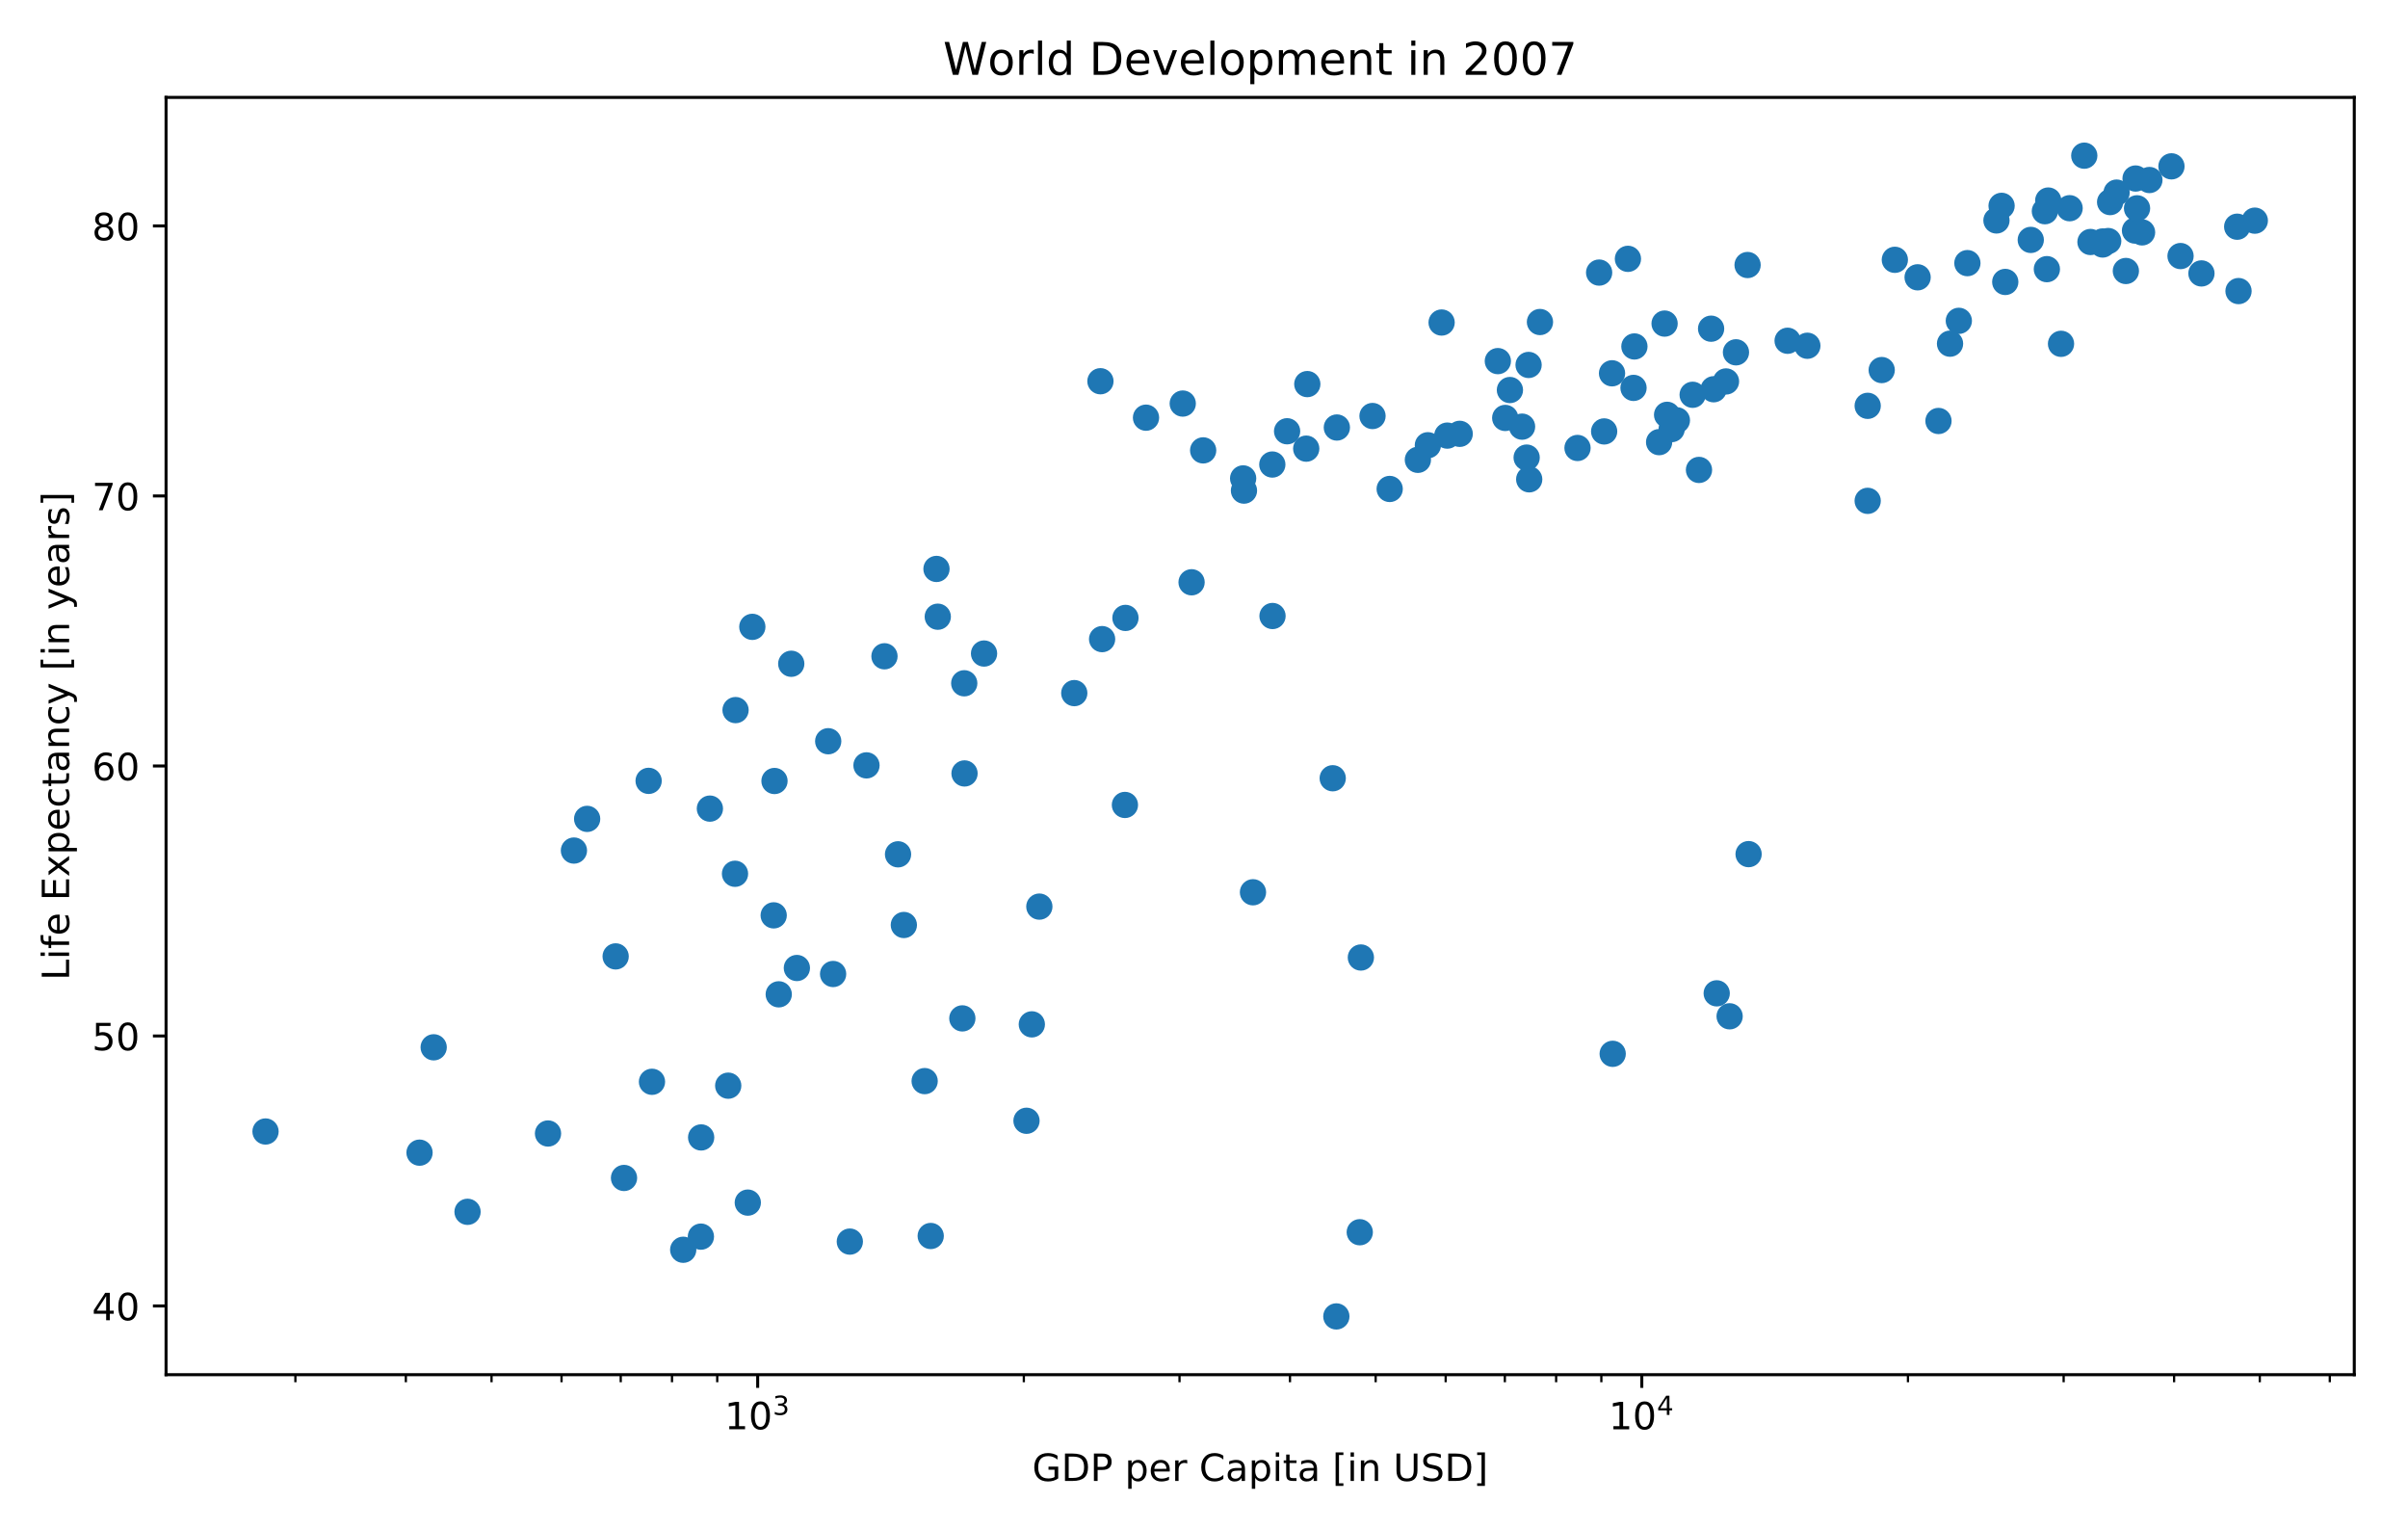 <?xml version="1.0" encoding="utf-8" standalone="no"?>
<!DOCTYPE svg PUBLIC "-//W3C//DTD SVG 1.1//EN"
  "http://www.w3.org/Graphics/SVG/1.1/DTD/svg11.dtd">
<!-- Created with matplotlib (http://matplotlib.org/) -->
<svg height="407pt" version="1.1" viewBox="0 0 641 407" width="641pt" xmlns="http://www.w3.org/2000/svg" xmlns:xlink="http://www.w3.org/1999/xlink">
 <defs>
  <style type="text/css">
*{stroke-linecap:butt;stroke-linejoin:round;}
  </style>
 </defs>
 <g id="figure_1">
  <g id="patch_1">
   <path d="M 0 407 
L 641 407 
L 641 0 
L 0 0 
z
" style="fill:#ffffff;"/>
  </g>
  <g id="axes_1">
   <g id="patch_2">
    <path d="M 44.203 365.844 
L 626.7 365.844 
L 626.7 25.918 
L 44.203 25.918 
z
" style="fill:#ffffff;"/>
   </g>
   <g id="PathCollection_1">
    <defs>
     <path d="M 0 3 
C 0.796 3 1.559 2.684 2.121 2.121 
C 2.684 1.559 3 0.796 3 0 
C 3 -0.796 2.684 -1.559 2.121 -2.121 
C 1.559 -2.684 0.796 -3 0 -3 
C -0.796 -3 -1.559 -2.684 -2.121 -2.121 
C -2.684 -1.559 -3 -0.796 -3 0 
C -3 0.796 -2.684 1.559 -2.121 2.121 
C -1.559 2.684 -0.796 3 0 3 
z
" id="m5a7c20d175" style="stroke:#1f77b4;"/>
    </defs>
    <g clip-path="url(#pc447c42b82)">
     <use style="fill:#1f77b4;stroke:#1f77b4;" x="199.06" xlink:href="#m5a7c20d175" y="320.047"/>
     <use style="fill:#1f77b4;stroke:#1f77b4;" x="383.752" xlink:href="#m5a7c20d175" y="85.834"/>
     <use style="fill:#1f77b4;stroke:#1f77b4;" x="388.566" xlink:href="#m5a7c20d175" y="115.453"/>
     <use style="fill:#1f77b4;stroke:#1f77b4;" x="361.963" xlink:href="#m5a7c20d175" y="327.93"/>
     <use style="fill:#1f77b4;stroke:#1f77b4;" x="462.11" xlink:href="#m5a7c20d175" y="93.76"/>
     <use style="fill:#1f77b4;stroke:#1f77b4;" x="563.427" xlink:href="#m5a7c20d175" y="51.257"/>
     <use style="fill:#1f77b4;stroke:#1f77b4;" x="568.327" xlink:href="#m5a7c20d175" y="61.36"/>
     <use style="fill:#1f77b4;stroke:#1f77b4;" x="548.636" xlink:href="#m5a7c20d175" y="91.497"/>
     <use style="fill:#1f77b4;stroke:#1f77b4;" x="235.443" xlink:href="#m5a7c20d175" y="174.655"/>
     <use style="fill:#1f77b4;stroke:#1f77b4;" x="561.198" xlink:href="#m5a7c20d175" y="64.148"/>
     <use style="fill:#1f77b4;stroke:#1f77b4;" x="239.054" xlink:href="#m5a7c20d175" y="227.354"/>
     <use style="fill:#1f77b4;stroke:#1f77b4;" x="338.738" xlink:href="#m5a7c20d175" y="163.934"/>
     <use style="fill:#1f77b4;stroke:#1f77b4;" x="406.904" xlink:href="#m5a7c20d175" y="97.123"/>
     <use style="fill:#1f77b4;stroke:#1f77b4;" x="460.42" xlink:href="#m5a7c20d175" y="270.467"/>
     <use style="fill:#1f77b4;stroke:#1f77b4;" x="427.018" xlink:href="#m5a7c20d175" y="114.814"/>
     <use style="fill:#1f77b4;stroke:#1f77b4;" x="443.774" xlink:href="#m5a7c20d175" y="110.394"/>
     <use style="fill:#1f77b4;stroke:#1f77b4;" x="221.768" xlink:href="#m5a7c20d175" y="259.207"/>
     <use style="fill:#1f77b4;stroke:#1f77b4;" x="115.445" xlink:href="#m5a7c20d175" y="278.716"/>
     <use style="fill:#1f77b4;stroke:#1f77b4;" x="256.753" xlink:href="#m5a7c20d175" y="205.833"/>
     <use style="fill:#1f77b4;stroke:#1f77b4;" x="274.668" xlink:href="#m5a7c20d175" y="272.608"/>
     <use style="fill:#1f77b4;stroke:#1f77b4;" x="568.871" xlink:href="#m5a7c20d175" y="55.439"/>
     <use style="fill:#1f77b4;stroke:#1f77b4;" x="166.11" xlink:href="#m5a7c20d175" y="313.487"/>
     <use style="fill:#1f77b4;stroke:#1f77b4;" x="256.172" xlink:href="#m5a7c20d175" y="271.02"/>
     <use style="fill:#1f77b4;stroke:#1f77b4;" x="465.2" xlink:href="#m5a7c20d175" y="70.529"/>
     <use style="fill:#1f77b4;stroke:#1f77b4;" x="365.356" xlink:href="#m5a7c20d175" y="110.711"/>
     <use style="fill:#1f77b4;stroke:#1f77b4;" x="400.682" xlink:href="#m5a7c20d175" y="111.228"/>
     <use style="fill:#1f77b4;stroke:#1f77b4;" x="200.266" xlink:href="#m5a7c20d175" y="166.823"/>
     <use style="fill:#1f77b4;stroke:#1f77b4;" x="70.682" xlink:href="#m5a7c20d175" y="301.12"/>
     <use style="fill:#1f77b4;stroke:#1f77b4;" x="333.538" xlink:href="#m5a7c20d175" y="237.457"/>
     <use style="fill:#1f77b4;stroke:#1f77b4;" x="433.349" xlink:href="#m5a7c20d175" y="68.884"/>
     <use style="fill:#1f77b4;stroke:#1f77b4;" x="246.14" xlink:href="#m5a7c20d175" y="287.712"/>
     <use style="fill:#1f77b4;stroke:#1f77b4;" x="475.857" xlink:href="#m5a7c20d175" y="90.685"/>
     <use style="fill:#1f77b4;stroke:#1f77b4;" x="425.682" xlink:href="#m5a7c20d175" y="72.541"/>
     <use style="fill:#1f77b4;stroke:#1f77b4;" x="521.432" xlink:href="#m5a7c20d175" y="85.382"/>
     <use style="fill:#1f77b4;stroke:#1f77b4;" x="565.899" xlink:href="#m5a7c20d175" y="72.117"/>
     <use style="fill:#1f77b4;stroke:#1f77b4;" x="276.67" xlink:href="#m5a7c20d175" y="241.272"/>
     <use style="fill:#1f77b4;stroke:#1f77b4;" x="385.262" xlink:href="#m5a7c20d175" y="115.927"/>
     <use style="fill:#1f77b4;stroke:#1f77b4;" x="398.719" xlink:href="#m5a7c20d175" y="96.102"/>
     <use style="fill:#1f77b4;stroke:#1f77b4;" x="377.434" xlink:href="#m5a7c20d175" y="122.373"/>
     <use style="fill:#1f77b4;stroke:#1f77b4;" x="380.095" xlink:href="#m5a7c20d175" y="118.493"/>
     <use style="fill:#1f77b4;stroke:#1f77b4;" x="456.982" xlink:href="#m5a7c20d175" y="264.352"/>
     <use style="fill:#1f77b4;stroke:#1f77b4;" x="156.295" xlink:href="#m5a7c20d175" y="217.926"/>
     <use style="fill:#1f77b4;stroke:#1f77b4;" x="163.884" xlink:href="#m5a7c20d175" y="254.522"/>
     <use style="fill:#1f77b4;stroke:#1f77b4;" x="559.714" xlink:href="#m5a7c20d175" y="65.068"/>
     <use style="fill:#1f77b4;stroke:#1f77b4;" x="550.922" xlink:href="#m5a7c20d175" y="55.411"/>
     <use style="fill:#1f77b4;stroke:#1f77b4;" x="465.47" xlink:href="#m5a7c20d175" y="227.303"/>
     <use style="fill:#1f77b4;stroke:#1f77b4;" x="172.661" xlink:href="#m5a7c20d175" y="207.809"/>
     <use style="fill:#1f77b4;stroke:#1f77b4;" x="556.473" xlink:href="#m5a7c20d175" y="64.4"/>
     <use style="fill:#1f77b4;stroke:#1f77b4;" x="230.656" xlink:href="#m5a7c20d175" y="203.684"/>
     <use style="fill:#1f77b4;stroke:#1f77b4;" x="540.582" xlink:href="#m5a7c20d175" y="63.847"/>
     <use style="fill:#1f77b4;stroke:#1f77b4;" x="369.929" xlink:href="#m5a7c20d175" y="130.126"/>
     <use style="fill:#1f77b4;stroke:#1f77b4;" x="195.656" xlink:href="#m5a7c20d175" y="232.534"/>
     <use style="fill:#1f77b4;stroke:#1f77b4;" x="145.879" xlink:href="#m5a7c20d175" y="301.652"/>
     <use style="fill:#1f77b4;stroke:#1f77b4;" x="220.466" xlink:href="#m5a7c20d175" y="197.261"/>
     <use style="fill:#1f77b4;stroke:#1f77b4;" x="331.14" xlink:href="#m5a7c20d175" y="130.564"/>
     <use style="fill:#1f77b4;stroke:#1f77b4;" x="578.032" xlink:href="#m5a7c20d175" y="44.266"/>
     <use style="fill:#1f77b4;stroke:#1f77b4;" x="497.172" xlink:href="#m5a7c20d175" y="108.002"/>
     <use style="fill:#1f77b4;stroke:#1f77b4;" x="568.481" xlink:href="#m5a7c20d175" y="47.507"/>
     <use style="fill:#1f77b4;stroke:#1f77b4;" x="293.374" xlink:href="#m5a7c20d175" y="170.085"/>
     <use style="fill:#1f77b4;stroke:#1f77b4;" x="330.919" xlink:href="#m5a7c20d175" y="127.316"/>
     <use style="fill:#1f77b4;stroke:#1f77b4;" x="452.263" xlink:href="#m5a7c20d175" y="125.06"/>
     <use style="fill:#1f77b4;stroke:#1f77b4;" x="354.766" xlink:href="#m5a7c20d175" y="207.112"/>
     <use style="fill:#1f77b4;stroke:#1f77b4;" x="580.451" xlink:href="#m5a7c20d175" y="68.143"/>
     <use style="fill:#1f77b4;stroke:#1f77b4;" x="532.815" xlink:href="#m5a7c20d175" y="54.778"/>
     <use style="fill:#1f77b4;stroke:#1f77b4;" x="544.34" xlink:href="#m5a7c20d175" y="56.208"/>
     <use style="fill:#1f77b4;stroke:#1f77b4;" x="405.167" xlink:href="#m5a7c20d175" y="113.542"/>
     <use style="fill:#1f77b4;stroke:#1f77b4;" x="554.825" xlink:href="#m5a7c20d175" y="41.428"/>
     <use style="fill:#1f77b4;stroke:#1f77b4;" x="355.867" xlink:href="#m5a7c20d175" y="113.772"/>
     <use style="fill:#1f77b4;stroke:#1f77b4;" x="240.6" xlink:href="#m5a7c20d175" y="246.165"/>
     <use style="fill:#1f77b4;stroke:#1f77b4;" x="249.288" xlink:href="#m5a7c20d175" y="151.41"/>
     <use style="fill:#1f77b4;stroke:#1f77b4;" x="523.711" xlink:href="#m5a7c20d175" y="70.026"/>
     <use style="fill:#1f77b4;stroke:#1f77b4;" x="595.886" xlink:href="#m5a7c20d175" y="77.463"/>
     <use style="fill:#1f77b4;stroke:#1f77b4;" x="441.65" xlink:href="#m5a7c20d175" y="117.666"/>
     <use style="fill:#1f77b4;stroke:#1f77b4;" x="247.753" xlink:href="#m5a7c20d175" y="328.929"/>
     <use style="fill:#1f77b4;stroke:#1f77b4;" x="111.678" xlink:href="#m5a7c20d175" y="306.754"/>
     <use style="fill:#1f77b4;stroke:#1f77b4;" x="456.166" xlink:href="#m5a7c20d175" y="103.59"/>
     <use style="fill:#1f77b4;stroke:#1f77b4;" x="206.168" xlink:href="#m5a7c20d175" y="207.845"/>
     <use style="fill:#1f77b4;stroke:#1f77b4;" x="173.554" xlink:href="#m5a7c20d175" y="287.892"/>
     <use style="fill:#1f77b4;stroke:#1f77b4;" x="459.454" xlink:href="#m5a7c20d175" y="101.513"/>
     <use style="fill:#1f77b4;stroke:#1f77b4;" x="205.954" xlink:href="#m5a7c20d175" y="243.6"/>
     <use style="fill:#1f77b4;stroke:#1f77b4;" x="261.949" xlink:href="#m5a7c20d175" y="173.922"/>
     <use style="fill:#1f77b4;stroke:#1f77b4;" x="446.384" xlink:href="#m5a7c20d175" y="111.86"/>
     <use style="fill:#1f77b4;stroke:#1f77b4;" x="455.487" xlink:href="#m5a7c20d175" y="87.473"/>
     <use style="fill:#1f77b4;stroke:#1f77b4;" x="317.195" xlink:href="#m5a7c20d175" y="154.959"/>
     <use style="fill:#1f77b4;stroke:#1f77b4;" x="429.117" xlink:href="#m5a7c20d175" y="99.343"/>
     <use style="fill:#1f77b4;stroke:#1f77b4;" x="338.685" xlink:href="#m5a7c20d175" y="123.623"/>
     <use style="fill:#1f77b4;stroke:#1f77b4;" x="181.866" xlink:href="#m5a7c20d175" y="332.593"/>
     <use style="fill:#1f77b4;stroke:#1f77b4;" x="195.801" xlink:href="#m5a7c20d175" y="188.976"/>
     <use style="fill:#1f77b4;stroke:#1f77b4;" x="362.258" xlink:href="#m5a7c20d175" y="254.817"/>
     <use style="fill:#1f77b4;stroke:#1f77b4;" x="210.628" xlink:href="#m5a7c20d175" y="176.645"/>
     <use style="fill:#1f77b4;stroke:#1f77b4;" x="570.209" xlink:href="#m5a7c20d175" y="61.842"/>
     <use style="fill:#1f77b4;stroke:#1f77b4;" x="531.451" xlink:href="#m5a7c20d175" y="58.666"/>
     <use style="fill:#1f77b4;stroke:#1f77b4;" x="305.064" xlink:href="#m5a7c20d175" y="111.156"/>
     <use style="fill:#1f77b4;stroke:#1f77b4;" x="152.778" xlink:href="#m5a7c20d175" y="226.355"/>
     <use style="fill:#1f77b4;stroke:#1f77b4;" x="273.251" xlink:href="#m5a7c20d175" y="298.268"/>
     <use style="fill:#1f77b4;stroke:#1f77b4;" x="600.223" xlink:href="#m5a7c20d175" y="58.723"/>
     <use style="fill:#1f77b4;stroke:#1f77b4;" x="519.09" xlink:href="#m5a7c20d175" y="91.461"/>
     <use style="fill:#1f77b4;stroke:#1f77b4;" x="299.59" xlink:href="#m5a7c20d175" y="164.444"/>
     <use style="fill:#1f77b4;stroke:#1f77b4;" x="435.073" xlink:href="#m5a7c20d175" y="92.201"/>
     <use style="fill:#1f77b4;stroke:#1f77b4;" x="347.711" xlink:href="#m5a7c20d175" y="119.398"/>
     <use style="fill:#1f77b4;stroke:#1f77b4;" x="406.389" xlink:href="#m5a7c20d175" y="121.776"/>
     <use style="fill:#1f77b4;stroke:#1f77b4;" x="320.275" xlink:href="#m5a7c20d175" y="119.858"/>
     <use style="fill:#1f77b4;stroke:#1f77b4;" x="481.109" xlink:href="#m5a7c20d175" y="92.014"/>
     <use style="fill:#1f77b4;stroke:#1f77b4;" x="510.462" xlink:href="#m5a7c20d175" y="73.799"/>
     <use style="fill:#1f77b4;stroke:#1f77b4;" x="504.4" xlink:href="#m5a7c20d175" y="69.142"/>
     <use style="fill:#1f77b4;stroke:#1f77b4;" x="409.931" xlink:href="#m5a7c20d175" y="85.698"/>
     <use style="fill:#1f77b4;stroke:#1f77b4;" x="444.989" xlink:href="#m5a7c20d175" y="114.196"/>
     <use style="fill:#1f77b4;stroke:#1f77b4;" x="186.642" xlink:href="#m5a7c20d175" y="302.701"/>
     <use style="fill:#1f77b4;stroke:#1f77b4;" x="249.632" xlink:href="#m5a7c20d175" y="164.121"/>
     <use style="fill:#1f77b4;stroke:#1f77b4;" x="516.015" xlink:href="#m5a7c20d175" y="112.033"/>
     <use style="fill:#1f77b4;stroke:#1f77b4;" x="256.675" xlink:href="#m5a7c20d175" y="181.84"/>
     <use style="fill:#1f77b4;stroke:#1f77b4;" x="434.837" xlink:href="#m5a7c20d175" y="103.231"/>
     <use style="fill:#1f77b4;stroke:#1f77b4;" x="186.577" xlink:href="#m5a7c20d175" y="329.101"/>
     <use style="fill:#1f77b4;stroke:#1f77b4;" x="595.532" xlink:href="#m5a7c20d175" y="60.333"/>
     <use style="fill:#1f77b4;stroke:#1f77b4;" x="500.902" xlink:href="#m5a7c20d175" y="98.481"/>
     <use style="fill:#1f77b4;stroke:#1f77b4;" x="533.792" xlink:href="#m5a7c20d175" y="75.034"/>
     <use style="fill:#1f77b4;stroke:#1f77b4;" x="193.849" xlink:href="#m5a7c20d175" y="288.927"/>
     <use style="fill:#1f77b4;stroke:#1f77b4;" x="429.291" xlink:href="#m5a7c20d175" y="280.448"/>
     <use style="fill:#1f77b4;stroke:#1f77b4;" x="545.235" xlink:href="#m5a7c20d175" y="53.37"/>
     <use style="fill:#1f77b4;stroke:#1f77b4;" x="342.62" xlink:href="#m5a7c20d175" y="114.77"/>
     <use style="fill:#1f77b4;stroke:#1f77b4;" x="299.45" xlink:href="#m5a7c20d175" y="214.218"/>
     <use style="fill:#1f77b4;stroke:#1f77b4;" x="355.731" xlink:href="#m5a7c20d175" y="350.334"/>
     <use style="fill:#1f77b4;stroke:#1f77b4;" x="561.704" xlink:href="#m5a7c20d175" y="53.78"/>
     <use style="fill:#1f77b4;stroke:#1f77b4;" x="572.159" xlink:href="#m5a7c20d175" y="47.909"/>
     <use style="fill:#1f77b4;stroke:#1f77b4;" x="347.997" xlink:href="#m5a7c20d175" y="102.217"/>
     <use style="fill:#1f77b4;stroke:#1f77b4;" x="544.87" xlink:href="#m5a7c20d175" y="71.628"/>
     <use style="fill:#1f77b4;stroke:#1f77b4;" x="212.126" xlink:href="#m5a7c20d175" y="257.612"/>
     <use style="fill:#1f77b4;stroke:#1f77b4;" x="407.069" xlink:href="#m5a7c20d175" y="127.561"/>
     <use style="fill:#1f77b4;stroke:#1f77b4;" x="188.97" xlink:href="#m5a7c20d175" y="215.196"/>
     <use style="fill:#1f77b4;stroke:#1f77b4;" x="497.169" xlink:href="#m5a7c20d175" y="133.288"/>
     <use style="fill:#1f77b4;stroke:#1f77b4;" x="401.934" xlink:href="#m5a7c20d175" y="103.798"/>
     <use style="fill:#1f77b4;stroke:#1f77b4;" x="419.928" xlink:href="#m5a7c20d175" y="119.218"/>
     <use style="fill:#1f77b4;stroke:#1f77b4;" x="207.298" xlink:href="#m5a7c20d175" y="264.618"/>
     <use style="fill:#1f77b4;stroke:#1f77b4;" x="559.703" xlink:href="#m5a7c20d175" y="64.263"/>
     <use style="fill:#1f77b4;stroke:#1f77b4;" x="586.015" xlink:href="#m5a7c20d175" y="72.764"/>
     <use style="fill:#1f77b4;stroke:#1f77b4;" x="443.109" xlink:href="#m5a7c20d175" y="86.115"/>
     <use style="fill:#1f77b4;stroke:#1f77b4;" x="450.577" xlink:href="#m5a7c20d175" y="105.063"/>
     <use style="fill:#1f77b4;stroke:#1f77b4;" x="292.93" xlink:href="#m5a7c20d175" y="101.456"/>
     <use style="fill:#1f77b4;stroke:#1f77b4;" x="314.843" xlink:href="#m5a7c20d175" y="107.398"/>
     <use style="fill:#1f77b4;stroke:#1f77b4;" x="285.966" xlink:href="#m5a7c20d175" y="184.456"/>
     <use style="fill:#1f77b4;stroke:#1f77b4;" x="226.22" xlink:href="#m5a7c20d175" y="330.423"/>
     <use style="fill:#1f77b4;stroke:#1f77b4;" x="124.457" xlink:href="#m5a7c20d175" y="322.497"/>
    </g>
   </g>
   <g id="matplotlib.axis_1">
    <g id="xtick_1">
     <g id="line2d_1">
      <defs>
       <path d="M 0 0 
L 0 3.5 
" id="m626797e70a" style="stroke:#000000;stroke-width:0.8;"/>
      </defs>
      <g>
       <use style="stroke:#000000;stroke-width:0.8;" x="201.692" xlink:href="#m626797e70a" y="365.844"/>
      </g>
     </g>
     <g id="text_1">
      <!-- $\mathdefault{10^{3}}$ -->
      <defs>
       <path d="M 12.406 8.297 
L 28.516 8.297 
L 28.516 63.922 
L 10.984 60.406 
L 10.984 69.391 
L 28.422 72.906 
L 38.281 72.906 
L 38.281 8.297 
L 54.391 8.297 
L 54.391 0 
L 12.406 0 
z
" id="DejaVuSans-31"/>
       <path d="M 31.781 66.406 
Q 24.172 66.406 20.328 58.906 
Q 16.5 51.422 16.5 36.375 
Q 16.5 21.391 20.328 13.891 
Q 24.172 6.391 31.781 6.391 
Q 39.453 6.391 43.281 13.891 
Q 47.125 21.391 47.125 36.375 
Q 47.125 51.422 43.281 58.906 
Q 39.453 66.406 31.781 66.406 
z
M 31.781 74.219 
Q 44.047 74.219 50.516 64.516 
Q 56.984 54.828 56.984 36.375 
Q 56.984 17.969 50.516 8.266 
Q 44.047 -1.422 31.781 -1.422 
Q 19.531 -1.422 13.062 8.266 
Q 6.594 17.969 6.594 36.375 
Q 6.594 54.828 13.062 64.516 
Q 19.531 74.219 31.781 74.219 
z
" id="DejaVuSans-30"/>
       <path d="M 40.578 39.312 
Q 47.656 37.797 51.625 33 
Q 55.609 28.219 55.609 21.188 
Q 55.609 10.406 48.188 4.484 
Q 40.766 -1.422 27.094 -1.422 
Q 22.516 -1.422 17.656 -0.516 
Q 12.797 0.391 7.625 2.203 
L 7.625 11.719 
Q 11.719 9.328 16.594 8.109 
Q 21.484 6.891 26.812 6.891 
Q 36.078 6.891 40.938 10.547 
Q 45.797 14.203 45.797 21.188 
Q 45.797 27.641 41.281 31.266 
Q 36.766 34.906 28.719 34.906 
L 20.219 34.906 
L 20.219 43.016 
L 29.109 43.016 
Q 36.375 43.016 40.234 45.922 
Q 44.094 48.828 44.094 54.297 
Q 44.094 59.906 40.109 62.906 
Q 36.141 65.922 28.719 65.922 
Q 24.656 65.922 20.016 65.031 
Q 15.375 64.156 9.812 62.312 
L 9.812 71.094 
Q 15.438 72.656 20.344 73.438 
Q 25.25 74.219 29.594 74.219 
Q 40.828 74.219 47.359 69.109 
Q 53.906 64.016 53.906 55.328 
Q 53.906 49.266 50.438 45.094 
Q 46.969 40.922 40.578 39.312 
z
" id="DejaVuSans-33"/>
      </defs>
      <g transform="translate(192.892 380.442)scale(0.1 -0.1)">
       <use transform="translate(0 0.766)" xlink:href="#DejaVuSans-31"/>
       <use transform="translate(63.623 0.766)" xlink:href="#DejaVuSans-30"/>
       <use transform="translate(128.203 39.047)scale(0.7)" xlink:href="#DejaVuSans-33"/>
      </g>
     </g>
    </g>
    <g id="xtick_2">
     <g id="line2d_2">
      <g>
       <use style="stroke:#000000;stroke-width:0.8;" x="437.042" xlink:href="#m626797e70a" y="365.844"/>
      </g>
     </g>
     <g id="text_2">
      <!-- $\mathdefault{10^{4}}$ -->
      <defs>
       <path d="M 37.797 64.312 
L 12.891 25.391 
L 37.797 25.391 
z
M 35.203 72.906 
L 47.609 72.906 
L 47.609 25.391 
L 58.016 25.391 
L 58.016 17.188 
L 47.609 17.188 
L 47.609 0 
L 37.797 0 
L 37.797 17.188 
L 4.891 17.188 
L 4.891 26.703 
z
" id="DejaVuSans-34"/>
      </defs>
      <g transform="translate(428.242 380.442)scale(0.1 -0.1)">
       <use transform="translate(0 0.684)" xlink:href="#DejaVuSans-31"/>
       <use transform="translate(63.623 0.684)" xlink:href="#DejaVuSans-30"/>
       <use transform="translate(128.203 38.966)scale(0.7)" xlink:href="#DejaVuSans-34"/>
      </g>
     </g>
    </g>
    <g id="xtick_3">
     <g id="line2d_3">
      <defs>
       <path d="M 0 0 
L 0 2 
" id="m23124acb88" style="stroke:#000000;stroke-width:0.6;"/>
      </defs>
      <g>
       <use style="stroke:#000000;stroke-width:0.6;" x="78.632" xlink:href="#m23124acb88" y="365.844"/>
      </g>
     </g>
    </g>
    <g id="xtick_4">
     <g id="line2d_4">
      <g>
       <use style="stroke:#000000;stroke-width:0.6;" x="108.036" xlink:href="#m23124acb88" y="365.844"/>
      </g>
     </g>
    </g>
    <g id="xtick_5">
     <g id="line2d_5">
      <g>
       <use style="stroke:#000000;stroke-width:0.6;" x="130.844" xlink:href="#m23124acb88" y="365.844"/>
      </g>
     </g>
    </g>
    <g id="xtick_6">
     <g id="line2d_6">
      <g>
       <use style="stroke:#000000;stroke-width:0.6;" x="149.48" xlink:href="#m23124acb88" y="365.844"/>
      </g>
     </g>
    </g>
    <g id="xtick_7">
     <g id="line2d_7">
      <g>
       <use style="stroke:#000000;stroke-width:0.6;" x="165.236" xlink:href="#m23124acb88" y="365.844"/>
      </g>
     </g>
    </g>
    <g id="xtick_8">
     <g id="line2d_8">
      <g>
       <use style="stroke:#000000;stroke-width:0.6;" x="178.884" xlink:href="#m23124acb88" y="365.844"/>
      </g>
     </g>
    </g>
    <g id="xtick_9">
     <g id="line2d_9">
      <g>
       <use style="stroke:#000000;stroke-width:0.6;" x="190.923" xlink:href="#m23124acb88" y="365.844"/>
      </g>
     </g>
    </g>
    <g id="xtick_10">
     <g id="line2d_10">
      <g>
       <use style="stroke:#000000;stroke-width:0.6;" x="272.539" xlink:href="#m23124acb88" y="365.844"/>
      </g>
     </g>
    </g>
    <g id="xtick_11">
     <g id="line2d_11">
      <g>
       <use style="stroke:#000000;stroke-width:0.6;" x="313.983" xlink:href="#m23124acb88" y="365.844"/>
      </g>
     </g>
    </g>
    <g id="xtick_12">
     <g id="line2d_12">
      <g>
       <use style="stroke:#000000;stroke-width:0.6;" x="343.387" xlink:href="#m23124acb88" y="365.844"/>
      </g>
     </g>
    </g>
    <g id="xtick_13">
     <g id="line2d_13">
      <g>
       <use style="stroke:#000000;stroke-width:0.6;" x="366.195" xlink:href="#m23124acb88" y="365.844"/>
      </g>
     </g>
    </g>
    <g id="xtick_14">
     <g id="line2d_14">
      <g>
       <use style="stroke:#000000;stroke-width:0.6;" x="384.83" xlink:href="#m23124acb88" y="365.844"/>
      </g>
     </g>
    </g>
    <g id="xtick_15">
     <g id="line2d_15">
      <g>
       <use style="stroke:#000000;stroke-width:0.6;" x="400.586" xlink:href="#m23124acb88" y="365.844"/>
      </g>
     </g>
    </g>
    <g id="xtick_16">
     <g id="line2d_16">
      <g>
       <use style="stroke:#000000;stroke-width:0.6;" x="414.235" xlink:href="#m23124acb88" y="365.844"/>
      </g>
     </g>
    </g>
    <g id="xtick_17">
     <g id="line2d_17">
      <g>
       <use style="stroke:#000000;stroke-width:0.6;" x="426.273" xlink:href="#m23124acb88" y="365.844"/>
      </g>
     </g>
    </g>
    <g id="xtick_18">
     <g id="line2d_18">
      <g>
       <use style="stroke:#000000;stroke-width:0.6;" x="507.89" xlink:href="#m23124acb88" y="365.844"/>
      </g>
     </g>
    </g>
    <g id="xtick_19">
     <g id="line2d_19">
      <g>
       <use style="stroke:#000000;stroke-width:0.6;" x="549.333" xlink:href="#m23124acb88" y="365.844"/>
      </g>
     </g>
    </g>
    <g id="xtick_20">
     <g id="line2d_20">
      <g>
       <use style="stroke:#000000;stroke-width:0.6;" x="578.738" xlink:href="#m23124acb88" y="365.844"/>
      </g>
     </g>
    </g>
    <g id="xtick_21">
     <g id="line2d_21">
      <g>
       <use style="stroke:#000000;stroke-width:0.6;" x="601.545" xlink:href="#m23124acb88" y="365.844"/>
      </g>
     </g>
    </g>
    <g id="xtick_22">
     <g id="line2d_22">
      <g>
       <use style="stroke:#000000;stroke-width:0.6;" x="620.181" xlink:href="#m23124acb88" y="365.844"/>
      </g>
     </g>
    </g>
    <g id="text_3">
     <!-- GDP per Capita [in USD] -->
     <defs>
      <path d="M 59.516 10.406 
L 59.516 29.984 
L 43.406 29.984 
L 43.406 38.094 
L 69.281 38.094 
L 69.281 6.781 
Q 63.578 2.734 56.688 0.656 
Q 49.812 -1.422 42 -1.422 
Q 24.906 -1.422 15.25 8.562 
Q 5.609 18.562 5.609 36.375 
Q 5.609 54.25 15.25 64.234 
Q 24.906 74.219 42 74.219 
Q 49.125 74.219 55.547 72.453 
Q 61.969 70.703 67.391 67.281 
L 67.391 56.781 
Q 61.922 61.422 55.766 63.766 
Q 49.609 66.109 42.828 66.109 
Q 29.438 66.109 22.719 58.641 
Q 16.016 51.172 16.016 36.375 
Q 16.016 21.625 22.719 14.156 
Q 29.438 6.688 42.828 6.688 
Q 48.047 6.688 52.141 7.594 
Q 56.25 8.5 59.516 10.406 
z
" id="DejaVuSans-47"/>
      <path d="M 19.672 64.797 
L 19.672 8.109 
L 31.594 8.109 
Q 46.688 8.109 53.688 14.938 
Q 60.688 21.781 60.688 36.531 
Q 60.688 51.172 53.688 57.984 
Q 46.688 64.797 31.594 64.797 
z
M 9.812 72.906 
L 30.078 72.906 
Q 51.266 72.906 61.172 64.094 
Q 71.094 55.281 71.094 36.531 
Q 71.094 17.672 61.125 8.828 
Q 51.172 0 30.078 0 
L 9.812 0 
z
" id="DejaVuSans-44"/>
      <path d="M 19.672 64.797 
L 19.672 37.406 
L 32.078 37.406 
Q 38.969 37.406 42.719 40.969 
Q 46.484 44.531 46.484 51.125 
Q 46.484 57.672 42.719 61.234 
Q 38.969 64.797 32.078 64.797 
z
M 9.812 72.906 
L 32.078 72.906 
Q 44.344 72.906 50.609 67.359 
Q 56.891 61.812 56.891 51.125 
Q 56.891 40.328 50.609 34.812 
Q 44.344 29.297 32.078 29.297 
L 19.672 29.297 
L 19.672 0 
L 9.812 0 
z
" id="DejaVuSans-50"/>
      <path id="DejaVuSans-20"/>
      <path d="M 18.109 8.203 
L 18.109 -20.797 
L 9.078 -20.797 
L 9.078 54.688 
L 18.109 54.688 
L 18.109 46.391 
Q 20.953 51.266 25.266 53.625 
Q 29.594 56 35.594 56 
Q 45.562 56 51.781 48.094 
Q 58.016 40.188 58.016 27.297 
Q 58.016 14.406 51.781 6.484 
Q 45.562 -1.422 35.594 -1.422 
Q 29.594 -1.422 25.266 0.953 
Q 20.953 3.328 18.109 8.203 
z
M 48.688 27.297 
Q 48.688 37.203 44.609 42.844 
Q 40.531 48.484 33.406 48.484 
Q 26.266 48.484 22.188 42.844 
Q 18.109 37.203 18.109 27.297 
Q 18.109 17.391 22.188 11.75 
Q 26.266 6.109 33.406 6.109 
Q 40.531 6.109 44.609 11.75 
Q 48.688 17.391 48.688 27.297 
z
" id="DejaVuSans-70"/>
      <path d="M 56.203 29.594 
L 56.203 25.203 
L 14.891 25.203 
Q 15.484 15.922 20.484 11.062 
Q 25.484 6.203 34.422 6.203 
Q 39.594 6.203 44.453 7.469 
Q 49.312 8.734 54.109 11.281 
L 54.109 2.781 
Q 49.266 0.734 44.188 -0.344 
Q 39.109 -1.422 33.891 -1.422 
Q 20.797 -1.422 13.156 6.188 
Q 5.516 13.812 5.516 26.812 
Q 5.516 40.234 12.766 48.109 
Q 20.016 56 32.328 56 
Q 43.359 56 49.781 48.891 
Q 56.203 41.797 56.203 29.594 
z
M 47.219 32.234 
Q 47.125 39.594 43.094 43.984 
Q 39.062 48.391 32.422 48.391 
Q 24.906 48.391 20.391 44.141 
Q 15.875 39.891 15.188 32.172 
z
" id="DejaVuSans-65"/>
      <path d="M 41.109 46.297 
Q 39.594 47.172 37.812 47.578 
Q 36.031 48 33.891 48 
Q 26.266 48 22.188 43.047 
Q 18.109 38.094 18.109 28.812 
L 18.109 0 
L 9.078 0 
L 9.078 54.688 
L 18.109 54.688 
L 18.109 46.188 
Q 20.953 51.172 25.484 53.578 
Q 30.031 56 36.531 56 
Q 37.453 56 38.578 55.875 
Q 39.703 55.766 41.062 55.516 
z
" id="DejaVuSans-72"/>
      <path d="M 64.406 67.281 
L 64.406 56.891 
Q 59.422 61.531 53.781 63.812 
Q 48.141 66.109 41.797 66.109 
Q 29.297 66.109 22.656 58.469 
Q 16.016 50.828 16.016 36.375 
Q 16.016 21.969 22.656 14.328 
Q 29.297 6.688 41.797 6.688 
Q 48.141 6.688 53.781 8.984 
Q 59.422 11.281 64.406 15.922 
L 64.406 5.609 
Q 59.234 2.094 53.438 0.328 
Q 47.656 -1.422 41.219 -1.422 
Q 24.656 -1.422 15.125 8.703 
Q 5.609 18.844 5.609 36.375 
Q 5.609 53.953 15.125 64.078 
Q 24.656 74.219 41.219 74.219 
Q 47.75 74.219 53.531 72.484 
Q 59.328 70.75 64.406 67.281 
z
" id="DejaVuSans-43"/>
      <path d="M 34.281 27.484 
Q 23.391 27.484 19.188 25 
Q 14.984 22.516 14.984 16.5 
Q 14.984 11.719 18.141 8.906 
Q 21.297 6.109 26.703 6.109 
Q 34.188 6.109 38.703 11.406 
Q 43.219 16.703 43.219 25.484 
L 43.219 27.484 
z
M 52.203 31.203 
L 52.203 0 
L 43.219 0 
L 43.219 8.297 
Q 40.141 3.328 35.547 0.953 
Q 30.953 -1.422 24.312 -1.422 
Q 15.922 -1.422 10.953 3.297 
Q 6 8.016 6 15.922 
Q 6 25.141 12.172 29.828 
Q 18.359 34.516 30.609 34.516 
L 43.219 34.516 
L 43.219 35.406 
Q 43.219 41.609 39.141 45 
Q 35.062 48.391 27.688 48.391 
Q 23 48.391 18.547 47.266 
Q 14.109 46.141 10.016 43.891 
L 10.016 52.203 
Q 14.938 54.109 19.578 55.047 
Q 24.219 56 28.609 56 
Q 40.484 56 46.344 49.844 
Q 52.203 43.703 52.203 31.203 
z
" id="DejaVuSans-61"/>
      <path d="M 9.422 54.688 
L 18.406 54.688 
L 18.406 0 
L 9.422 0 
z
M 9.422 75.984 
L 18.406 75.984 
L 18.406 64.594 
L 9.422 64.594 
z
" id="DejaVuSans-69"/>
      <path d="M 18.312 70.219 
L 18.312 54.688 
L 36.812 54.688 
L 36.812 47.703 
L 18.312 47.703 
L 18.312 18.016 
Q 18.312 11.328 20.141 9.422 
Q 21.969 7.516 27.594 7.516 
L 36.812 7.516 
L 36.812 0 
L 27.594 0 
Q 17.188 0 13.234 3.875 
Q 9.281 7.766 9.281 18.016 
L 9.281 47.703 
L 2.688 47.703 
L 2.688 54.688 
L 9.281 54.688 
L 9.281 70.219 
z
" id="DejaVuSans-74"/>
      <path d="M 8.594 75.984 
L 29.297 75.984 
L 29.297 69 
L 17.578 69 
L 17.578 -6.203 
L 29.297 -6.203 
L 29.297 -13.188 
L 8.594 -13.188 
z
" id="DejaVuSans-5b"/>
      <path d="M 54.891 33.016 
L 54.891 0 
L 45.906 0 
L 45.906 32.719 
Q 45.906 40.484 42.875 44.328 
Q 39.844 48.188 33.797 48.188 
Q 26.516 48.188 22.312 43.547 
Q 18.109 38.922 18.109 30.906 
L 18.109 0 
L 9.078 0 
L 9.078 54.688 
L 18.109 54.688 
L 18.109 46.188 
Q 21.344 51.125 25.703 53.562 
Q 30.078 56 35.797 56 
Q 45.219 56 50.047 50.172 
Q 54.891 44.344 54.891 33.016 
z
" id="DejaVuSans-6e"/>
      <path d="M 8.688 72.906 
L 18.609 72.906 
L 18.609 28.609 
Q 18.609 16.891 22.844 11.734 
Q 27.094 6.594 36.625 6.594 
Q 46.094 6.594 50.344 11.734 
Q 54.594 16.891 54.594 28.609 
L 54.594 72.906 
L 64.5 72.906 
L 64.5 27.391 
Q 64.5 13.141 57.438 5.859 
Q 50.391 -1.422 36.625 -1.422 
Q 22.797 -1.422 15.734 5.859 
Q 8.688 13.141 8.688 27.391 
z
" id="DejaVuSans-55"/>
      <path d="M 53.516 70.516 
L 53.516 60.891 
Q 47.906 63.578 42.922 64.891 
Q 37.938 66.219 33.297 66.219 
Q 25.25 66.219 20.875 63.094 
Q 16.5 59.969 16.5 54.203 
Q 16.5 49.359 19.406 46.891 
Q 22.312 44.438 30.422 42.922 
L 36.375 41.703 
Q 47.406 39.594 52.656 34.297 
Q 57.906 29 57.906 20.125 
Q 57.906 9.516 50.797 4.047 
Q 43.703 -1.422 29.984 -1.422 
Q 24.812 -1.422 18.969 -0.25 
Q 13.141 0.922 6.891 3.219 
L 6.891 13.375 
Q 12.891 10.016 18.656 8.297 
Q 24.422 6.594 29.984 6.594 
Q 38.422 6.594 43.016 9.906 
Q 47.609 13.234 47.609 19.391 
Q 47.609 24.75 44.312 27.781 
Q 41.016 30.812 33.5 32.328 
L 27.484 33.5 
Q 16.453 35.688 11.516 40.375 
Q 6.594 45.062 6.594 53.422 
Q 6.594 63.094 13.406 68.656 
Q 20.219 74.219 32.172 74.219 
Q 37.312 74.219 42.625 73.281 
Q 47.953 72.359 53.516 70.516 
z
" id="DejaVuSans-53"/>
      <path d="M 30.422 75.984 
L 30.422 -13.188 
L 9.719 -13.188 
L 9.719 -6.203 
L 21.391 -6.203 
L 21.391 69 
L 9.719 69 
L 9.719 75.984 
z
" id="DejaVuSans-5d"/>
     </defs>
     <g transform="translate(274.764 394.12)scale(0.1 -0.1)">
      <use xlink:href="#DejaVuSans-47"/>
      <use x="77.49" xlink:href="#DejaVuSans-44"/>
      <use x="154.492" xlink:href="#DejaVuSans-50"/>
      <use x="214.795" xlink:href="#DejaVuSans-20"/>
      <use x="246.582" xlink:href="#DejaVuSans-70"/>
      <use x="310.059" xlink:href="#DejaVuSans-65"/>
      <use x="371.582" xlink:href="#DejaVuSans-72"/>
      <use x="412.695" xlink:href="#DejaVuSans-20"/>
      <use x="444.482" xlink:href="#DejaVuSans-43"/>
      <use x="514.307" xlink:href="#DejaVuSans-61"/>
      <use x="575.586" xlink:href="#DejaVuSans-70"/>
      <use x="639.062" xlink:href="#DejaVuSans-69"/>
      <use x="666.846" xlink:href="#DejaVuSans-74"/>
      <use x="706.055" xlink:href="#DejaVuSans-61"/>
      <use x="767.334" xlink:href="#DejaVuSans-20"/>
      <use x="799.121" xlink:href="#DejaVuSans-5b"/>
      <use x="838.135" xlink:href="#DejaVuSans-69"/>
      <use x="865.918" xlink:href="#DejaVuSans-6e"/>
      <use x="929.297" xlink:href="#DejaVuSans-20"/>
      <use x="961.084" xlink:href="#DejaVuSans-55"/>
      <use x="1034.277" xlink:href="#DejaVuSans-53"/>
      <use x="1097.754" xlink:href="#DejaVuSans-44"/>
      <use x="1174.756" xlink:href="#DejaVuSans-5d"/>
     </g>
    </g>
   </g>
   <g id="matplotlib.axis_2">
    <g id="ytick_1">
     <g id="line2d_23">
      <defs>
       <path d="M 0 0 
L -3.5 0 
" id="m3fd5d45924" style="stroke:#000000;stroke-width:0.8;"/>
      </defs>
      <g>
       <use style="stroke:#000000;stroke-width:0.8;" x="44.203" xlink:href="#m3fd5d45924" y="347.553"/>
      </g>
     </g>
     <g id="text_4">
      <!-- 40 -->
      <g transform="translate(24.478 351.353)scale(0.1 -0.1)">
       <use xlink:href="#DejaVuSans-34"/>
       <use x="63.623" xlink:href="#DejaVuSans-30"/>
      </g>
     </g>
    </g>
    <g id="ytick_2">
     <g id="line2d_24">
      <g>
       <use style="stroke:#000000;stroke-width:0.8;" x="44.203" xlink:href="#m3fd5d45924" y="275.698"/>
      </g>
     </g>
     <g id="text_5">
      <!-- 50 -->
      <defs>
       <path d="M 10.797 72.906 
L 49.516 72.906 
L 49.516 64.594 
L 19.828 64.594 
L 19.828 46.734 
Q 21.969 47.469 24.109 47.828 
Q 26.266 48.188 28.422 48.188 
Q 40.625 48.188 47.75 41.5 
Q 54.891 34.812 54.891 23.391 
Q 54.891 11.625 47.562 5.094 
Q 40.234 -1.422 26.906 -1.422 
Q 22.312 -1.422 17.547 -0.641 
Q 12.797 0.141 7.719 1.703 
L 7.719 11.625 
Q 12.109 9.234 16.797 8.062 
Q 21.484 6.891 26.703 6.891 
Q 35.156 6.891 40.078 11.328 
Q 45.016 15.766 45.016 23.391 
Q 45.016 31 40.078 35.438 
Q 35.156 39.891 26.703 39.891 
Q 22.75 39.891 18.812 39.016 
Q 14.891 38.141 10.797 36.281 
z
" id="DejaVuSans-35"/>
      </defs>
      <g transform="translate(24.478 279.497)scale(0.1 -0.1)">
       <use xlink:href="#DejaVuSans-35"/>
       <use x="63.623" xlink:href="#DejaVuSans-30"/>
      </g>
     </g>
    </g>
    <g id="ytick_3">
     <g id="line2d_25">
      <g>
       <use style="stroke:#000000;stroke-width:0.8;" x="44.203" xlink:href="#m3fd5d45924" y="203.843"/>
      </g>
     </g>
     <g id="text_6">
      <!-- 60 -->
      <defs>
       <path d="M 33.016 40.375 
Q 26.375 40.375 22.484 35.828 
Q 18.609 31.297 18.609 23.391 
Q 18.609 15.531 22.484 10.953 
Q 26.375 6.391 33.016 6.391 
Q 39.656 6.391 43.531 10.953 
Q 47.406 15.531 47.406 23.391 
Q 47.406 31.297 43.531 35.828 
Q 39.656 40.375 33.016 40.375 
z
M 52.594 71.297 
L 52.594 62.312 
Q 48.875 64.062 45.094 64.984 
Q 41.312 65.922 37.594 65.922 
Q 27.828 65.922 22.672 59.328 
Q 17.531 52.734 16.797 39.406 
Q 19.672 43.656 24.016 45.922 
Q 28.375 48.188 33.594 48.188 
Q 44.578 48.188 50.953 41.516 
Q 57.328 34.859 57.328 23.391 
Q 57.328 12.156 50.688 5.359 
Q 44.047 -1.422 33.016 -1.422 
Q 20.359 -1.422 13.672 8.266 
Q 6.984 17.969 6.984 36.375 
Q 6.984 53.656 15.188 63.938 
Q 23.391 74.219 37.203 74.219 
Q 40.922 74.219 44.703 73.484 
Q 48.484 72.75 52.594 71.297 
z
" id="DejaVuSans-36"/>
      </defs>
      <g transform="translate(24.478 207.642)scale(0.1 -0.1)">
       <use xlink:href="#DejaVuSans-36"/>
       <use x="63.623" xlink:href="#DejaVuSans-30"/>
      </g>
     </g>
    </g>
    <g id="ytick_4">
     <g id="line2d_26">
      <g>
       <use style="stroke:#000000;stroke-width:0.8;" x="44.203" xlink:href="#m3fd5d45924" y="131.987"/>
      </g>
     </g>
     <g id="text_7">
      <!-- 70 -->
      <defs>
       <path d="M 8.203 72.906 
L 55.078 72.906 
L 55.078 68.703 
L 28.609 0 
L 18.312 0 
L 43.219 64.594 
L 8.203 64.594 
z
" id="DejaVuSans-37"/>
      </defs>
      <g transform="translate(24.478 135.786)scale(0.1 -0.1)">
       <use xlink:href="#DejaVuSans-37"/>
       <use x="63.623" xlink:href="#DejaVuSans-30"/>
      </g>
     </g>
    </g>
    <g id="ytick_5">
     <g id="line2d_27">
      <g>
       <use style="stroke:#000000;stroke-width:0.8;" x="44.203" xlink:href="#m3fd5d45924" y="60.132"/>
      </g>
     </g>
     <g id="text_8">
      <!-- 80 -->
      <defs>
       <path d="M 31.781 34.625 
Q 24.75 34.625 20.719 30.859 
Q 16.703 27.094 16.703 20.516 
Q 16.703 13.922 20.719 10.156 
Q 24.75 6.391 31.781 6.391 
Q 38.812 6.391 42.859 10.172 
Q 46.922 13.969 46.922 20.516 
Q 46.922 27.094 42.891 30.859 
Q 38.875 34.625 31.781 34.625 
z
M 21.922 38.812 
Q 15.578 40.375 12.031 44.719 
Q 8.5 49.078 8.5 55.328 
Q 8.5 64.062 14.719 69.141 
Q 20.953 74.219 31.781 74.219 
Q 42.672 74.219 48.875 69.141 
Q 55.078 64.062 55.078 55.328 
Q 55.078 49.078 51.531 44.719 
Q 48 40.375 41.703 38.812 
Q 48.828 37.156 52.797 32.312 
Q 56.781 27.484 56.781 20.516 
Q 56.781 9.906 50.312 4.234 
Q 43.844 -1.422 31.781 -1.422 
Q 19.734 -1.422 13.25 4.234 
Q 6.781 9.906 6.781 20.516 
Q 6.781 27.484 10.781 32.312 
Q 14.797 37.156 21.922 38.812 
z
M 18.312 54.391 
Q 18.312 48.734 21.844 45.562 
Q 25.391 42.391 31.781 42.391 
Q 38.141 42.391 41.719 45.562 
Q 45.312 48.734 45.312 54.391 
Q 45.312 60.062 41.719 63.234 
Q 38.141 66.406 31.781 66.406 
Q 25.391 66.406 21.844 63.234 
Q 18.312 60.062 18.312 54.391 
z
" id="DejaVuSans-38"/>
      </defs>
      <g transform="translate(24.478 63.931)scale(0.1 -0.1)">
       <use xlink:href="#DejaVuSans-38"/>
       <use x="63.623" xlink:href="#DejaVuSans-30"/>
      </g>
     </g>
    </g>
    <g id="text_9">
     <!-- Life Expectancy [in years] -->
     <defs>
      <path d="M 9.812 72.906 
L 19.672 72.906 
L 19.672 8.297 
L 55.172 8.297 
L 55.172 0 
L 9.812 0 
z
" id="DejaVuSans-4c"/>
      <path d="M 37.109 75.984 
L 37.109 68.5 
L 28.516 68.5 
Q 23.688 68.5 21.797 66.547 
Q 19.922 64.594 19.922 59.516 
L 19.922 54.688 
L 34.719 54.688 
L 34.719 47.703 
L 19.922 47.703 
L 19.922 0 
L 10.891 0 
L 10.891 47.703 
L 2.297 47.703 
L 2.297 54.688 
L 10.891 54.688 
L 10.891 58.5 
Q 10.891 67.625 15.141 71.797 
Q 19.391 75.984 28.609 75.984 
z
" id="DejaVuSans-66"/>
      <path d="M 9.812 72.906 
L 55.906 72.906 
L 55.906 64.594 
L 19.672 64.594 
L 19.672 43.016 
L 54.391 43.016 
L 54.391 34.719 
L 19.672 34.719 
L 19.672 8.297 
L 56.781 8.297 
L 56.781 0 
L 9.812 0 
z
" id="DejaVuSans-45"/>
      <path d="M 54.891 54.688 
L 35.109 28.078 
L 55.906 0 
L 45.312 0 
L 29.391 21.484 
L 13.484 0 
L 2.875 0 
L 24.125 28.609 
L 4.688 54.688 
L 15.281 54.688 
L 29.781 35.203 
L 44.281 54.688 
z
" id="DejaVuSans-78"/>
      <path d="M 48.781 52.594 
L 48.781 44.188 
Q 44.969 46.297 41.141 47.344 
Q 37.312 48.391 33.406 48.391 
Q 24.656 48.391 19.812 42.844 
Q 14.984 37.312 14.984 27.297 
Q 14.984 17.281 19.812 11.734 
Q 24.656 6.203 33.406 6.203 
Q 37.312 6.203 41.141 7.25 
Q 44.969 8.297 48.781 10.406 
L 48.781 2.094 
Q 45.016 0.344 40.984 -0.531 
Q 36.969 -1.422 32.422 -1.422 
Q 20.062 -1.422 12.781 6.344 
Q 5.516 14.109 5.516 27.297 
Q 5.516 40.672 12.859 48.328 
Q 20.219 56 33.016 56 
Q 37.156 56 41.109 55.141 
Q 45.062 54.297 48.781 52.594 
z
" id="DejaVuSans-63"/>
      <path d="M 32.172 -5.078 
Q 28.375 -14.844 24.75 -17.812 
Q 21.141 -20.797 15.094 -20.797 
L 7.906 -20.797 
L 7.906 -13.281 
L 13.188 -13.281 
Q 16.891 -13.281 18.938 -11.516 
Q 21 -9.766 23.484 -3.219 
L 25.094 0.875 
L 2.984 54.688 
L 12.5 54.688 
L 29.594 11.922 
L 46.688 54.688 
L 56.203 54.688 
z
" id="DejaVuSans-79"/>
      <path d="M 44.281 53.078 
L 44.281 44.578 
Q 40.484 46.531 36.375 47.5 
Q 32.281 48.484 27.875 48.484 
Q 21.188 48.484 17.844 46.438 
Q 14.5 44.391 14.5 40.281 
Q 14.5 37.156 16.891 35.375 
Q 19.281 33.594 26.516 31.984 
L 29.594 31.297 
Q 39.156 29.25 43.188 25.516 
Q 47.219 21.781 47.219 15.094 
Q 47.219 7.469 41.188 3.016 
Q 35.156 -1.422 24.609 -1.422 
Q 20.219 -1.422 15.453 -0.562 
Q 10.688 0.297 5.422 2 
L 5.422 11.281 
Q 10.406 8.688 15.234 7.391 
Q 20.062 6.109 24.812 6.109 
Q 31.156 6.109 34.562 8.281 
Q 37.984 10.453 37.984 14.406 
Q 37.984 18.062 35.516 20.016 
Q 33.062 21.969 24.703 23.781 
L 21.578 24.516 
Q 13.234 26.266 9.516 29.906 
Q 5.812 33.547 5.812 39.891 
Q 5.812 47.609 11.281 51.797 
Q 16.75 56 26.812 56 
Q 31.781 56 36.172 55.266 
Q 40.578 54.547 44.281 53.078 
z
" id="DejaVuSans-73"/>
     </defs>
     <g transform="translate(18.398 260.9)rotate(-90)scale(0.1 -0.1)">
      <use xlink:href="#DejaVuSans-4c"/>
      <use x="55.713" xlink:href="#DejaVuSans-69"/>
      <use x="83.496" xlink:href="#DejaVuSans-66"/>
      <use x="118.701" xlink:href="#DejaVuSans-65"/>
      <use x="180.225" xlink:href="#DejaVuSans-20"/>
      <use x="212.012" xlink:href="#DejaVuSans-45"/>
      <use x="275.195" xlink:href="#DejaVuSans-78"/>
      <use x="334.375" xlink:href="#DejaVuSans-70"/>
      <use x="397.852" xlink:href="#DejaVuSans-65"/>
      <use x="459.375" xlink:href="#DejaVuSans-63"/>
      <use x="514.355" xlink:href="#DejaVuSans-74"/>
      <use x="553.564" xlink:href="#DejaVuSans-61"/>
      <use x="614.844" xlink:href="#DejaVuSans-6e"/>
      <use x="678.223" xlink:href="#DejaVuSans-63"/>
      <use x="733.203" xlink:href="#DejaVuSans-79"/>
      <use x="792.383" xlink:href="#DejaVuSans-20"/>
      <use x="824.17" xlink:href="#DejaVuSans-5b"/>
      <use x="863.184" xlink:href="#DejaVuSans-69"/>
      <use x="890.967" xlink:href="#DejaVuSans-6e"/>
      <use x="954.346" xlink:href="#DejaVuSans-20"/>
      <use x="986.133" xlink:href="#DejaVuSans-79"/>
      <use x="1045.312" xlink:href="#DejaVuSans-65"/>
      <use x="1106.836" xlink:href="#DejaVuSans-61"/>
      <use x="1168.115" xlink:href="#DejaVuSans-72"/>
      <use x="1209.229" xlink:href="#DejaVuSans-73"/>
      <use x="1261.328" xlink:href="#DejaVuSans-5d"/>
     </g>
    </g>
   </g>
   <g id="patch_3">
    <path d="M 44.203 365.844 
L 44.203 25.918 
" style="fill:none;stroke:#000000;stroke-linecap:square;stroke-linejoin:miter;stroke-width:0.8;"/>
   </g>
   <g id="patch_4">
    <path d="M 626.7 365.844 
L 626.7 25.918 
" style="fill:none;stroke:#000000;stroke-linecap:square;stroke-linejoin:miter;stroke-width:0.8;"/>
   </g>
   <g id="patch_5">
    <path d="M 44.203 365.844 
L 626.7 365.844 
" style="fill:none;stroke:#000000;stroke-linecap:square;stroke-linejoin:miter;stroke-width:0.8;"/>
   </g>
   <g id="patch_6">
    <path d="M 44.203 25.918 
L 626.7 25.918 
" style="fill:none;stroke:#000000;stroke-linecap:square;stroke-linejoin:miter;stroke-width:0.8;"/>
   </g>
   <g id="text_10">
    <!-- World Development in 2007 -->
    <defs>
     <path d="M 3.328 72.906 
L 13.281 72.906 
L 28.609 11.281 
L 43.891 72.906 
L 54.984 72.906 
L 70.312 11.281 
L 85.594 72.906 
L 95.609 72.906 
L 77.297 0 
L 64.891 0 
L 49.516 63.281 
L 33.984 0 
L 21.578 0 
z
" id="DejaVuSans-57"/>
     <path d="M 30.609 48.391 
Q 23.391 48.391 19.188 42.75 
Q 14.984 37.109 14.984 27.297 
Q 14.984 17.484 19.156 11.844 
Q 23.344 6.203 30.609 6.203 
Q 37.797 6.203 41.984 11.859 
Q 46.188 17.531 46.188 27.297 
Q 46.188 37.016 41.984 42.703 
Q 37.797 48.391 30.609 48.391 
z
M 30.609 56 
Q 42.328 56 49.016 48.375 
Q 55.719 40.766 55.719 27.297 
Q 55.719 13.875 49.016 6.219 
Q 42.328 -1.422 30.609 -1.422 
Q 18.844 -1.422 12.172 6.219 
Q 5.516 13.875 5.516 27.297 
Q 5.516 40.766 12.172 48.375 
Q 18.844 56 30.609 56 
z
" id="DejaVuSans-6f"/>
     <path d="M 9.422 75.984 
L 18.406 75.984 
L 18.406 0 
L 9.422 0 
z
" id="DejaVuSans-6c"/>
     <path d="M 45.406 46.391 
L 45.406 75.984 
L 54.391 75.984 
L 54.391 0 
L 45.406 0 
L 45.406 8.203 
Q 42.578 3.328 38.25 0.953 
Q 33.938 -1.422 27.875 -1.422 
Q 17.969 -1.422 11.734 6.484 
Q 5.516 14.406 5.516 27.297 
Q 5.516 40.188 11.734 48.094 
Q 17.969 56 27.875 56 
Q 33.938 56 38.25 53.625 
Q 42.578 51.266 45.406 46.391 
z
M 14.797 27.297 
Q 14.797 17.391 18.875 11.75 
Q 22.953 6.109 30.078 6.109 
Q 37.203 6.109 41.297 11.75 
Q 45.406 17.391 45.406 27.297 
Q 45.406 37.203 41.297 42.844 
Q 37.203 48.484 30.078 48.484 
Q 22.953 48.484 18.875 42.844 
Q 14.797 37.203 14.797 27.297 
z
" id="DejaVuSans-64"/>
     <path d="M 2.984 54.688 
L 12.5 54.688 
L 29.594 8.797 
L 46.688 54.688 
L 56.203 54.688 
L 35.688 0 
L 23.484 0 
z
" id="DejaVuSans-76"/>
     <path d="M 52 44.188 
Q 55.375 50.25 60.062 53.125 
Q 64.75 56 71.094 56 
Q 79.641 56 84.281 50.016 
Q 88.922 44.047 88.922 33.016 
L 88.922 0 
L 79.891 0 
L 79.891 32.719 
Q 79.891 40.578 77.094 44.375 
Q 74.312 48.188 68.609 48.188 
Q 61.625 48.188 57.562 43.547 
Q 53.516 38.922 53.516 30.906 
L 53.516 0 
L 44.484 0 
L 44.484 32.719 
Q 44.484 40.625 41.703 44.406 
Q 38.922 48.188 33.109 48.188 
Q 26.219 48.188 22.156 43.531 
Q 18.109 38.875 18.109 30.906 
L 18.109 0 
L 9.078 0 
L 9.078 54.688 
L 18.109 54.688 
L 18.109 46.188 
Q 21.188 51.219 25.484 53.609 
Q 29.781 56 35.688 56 
Q 41.656 56 45.828 52.969 
Q 50 49.953 52 44.188 
z
" id="DejaVuSans-6d"/>
     <path d="M 19.188 8.297 
L 53.609 8.297 
L 53.609 0 
L 7.328 0 
L 7.328 8.297 
Q 12.938 14.109 22.625 23.891 
Q 32.328 33.688 34.812 36.531 
Q 39.547 41.844 41.422 45.531 
Q 43.312 49.219 43.312 52.781 
Q 43.312 58.594 39.234 62.25 
Q 35.156 65.922 28.609 65.922 
Q 23.969 65.922 18.812 64.312 
Q 13.672 62.703 7.812 59.422 
L 7.812 69.391 
Q 13.766 71.781 18.938 73 
Q 24.125 74.219 28.422 74.219 
Q 39.75 74.219 46.484 68.547 
Q 53.219 62.891 53.219 53.422 
Q 53.219 48.922 51.531 44.891 
Q 49.859 40.875 45.406 35.406 
Q 44.188 33.984 37.641 27.219 
Q 31.109 20.453 19.188 8.297 
z
" id="DejaVuSans-32"/>
    </defs>
    <g transform="translate(251.057 19.918)scale(0.12 -0.12)">
     <use xlink:href="#DejaVuSans-57"/>
     <use x="98.799" xlink:href="#DejaVuSans-6f"/>
     <use x="159.98" xlink:href="#DejaVuSans-72"/>
     <use x="201.094" xlink:href="#DejaVuSans-6c"/>
     <use x="228.877" xlink:href="#DejaVuSans-64"/>
     <use x="292.354" xlink:href="#DejaVuSans-20"/>
     <use x="324.141" xlink:href="#DejaVuSans-44"/>
     <use x="401.143" xlink:href="#DejaVuSans-65"/>
     <use x="462.666" xlink:href="#DejaVuSans-76"/>
     <use x="521.846" xlink:href="#DejaVuSans-65"/>
     <use x="583.369" xlink:href="#DejaVuSans-6c"/>
     <use x="611.152" xlink:href="#DejaVuSans-6f"/>
     <use x="672.334" xlink:href="#DejaVuSans-70"/>
     <use x="735.811" xlink:href="#DejaVuSans-6d"/>
     <use x="833.223" xlink:href="#DejaVuSans-65"/>
     <use x="894.746" xlink:href="#DejaVuSans-6e"/>
     <use x="958.125" xlink:href="#DejaVuSans-74"/>
     <use x="997.334" xlink:href="#DejaVuSans-20"/>
     <use x="1029.121" xlink:href="#DejaVuSans-69"/>
     <use x="1056.904" xlink:href="#DejaVuSans-6e"/>
     <use x="1120.283" xlink:href="#DejaVuSans-20"/>
     <use x="1152.07" xlink:href="#DejaVuSans-32"/>
     <use x="1215.693" xlink:href="#DejaVuSans-30"/>
     <use x="1279.316" xlink:href="#DejaVuSans-30"/>
     <use x="1342.939" xlink:href="#DejaVuSans-37"/>
    </g>
   </g>
  </g>
 </g>
 <defs>
  <clipPath id="pc447c42b82">
   <rect height="339.926" width="582.497" x="44.203" y="25.918"/>
  </clipPath>
 </defs>
</svg>
